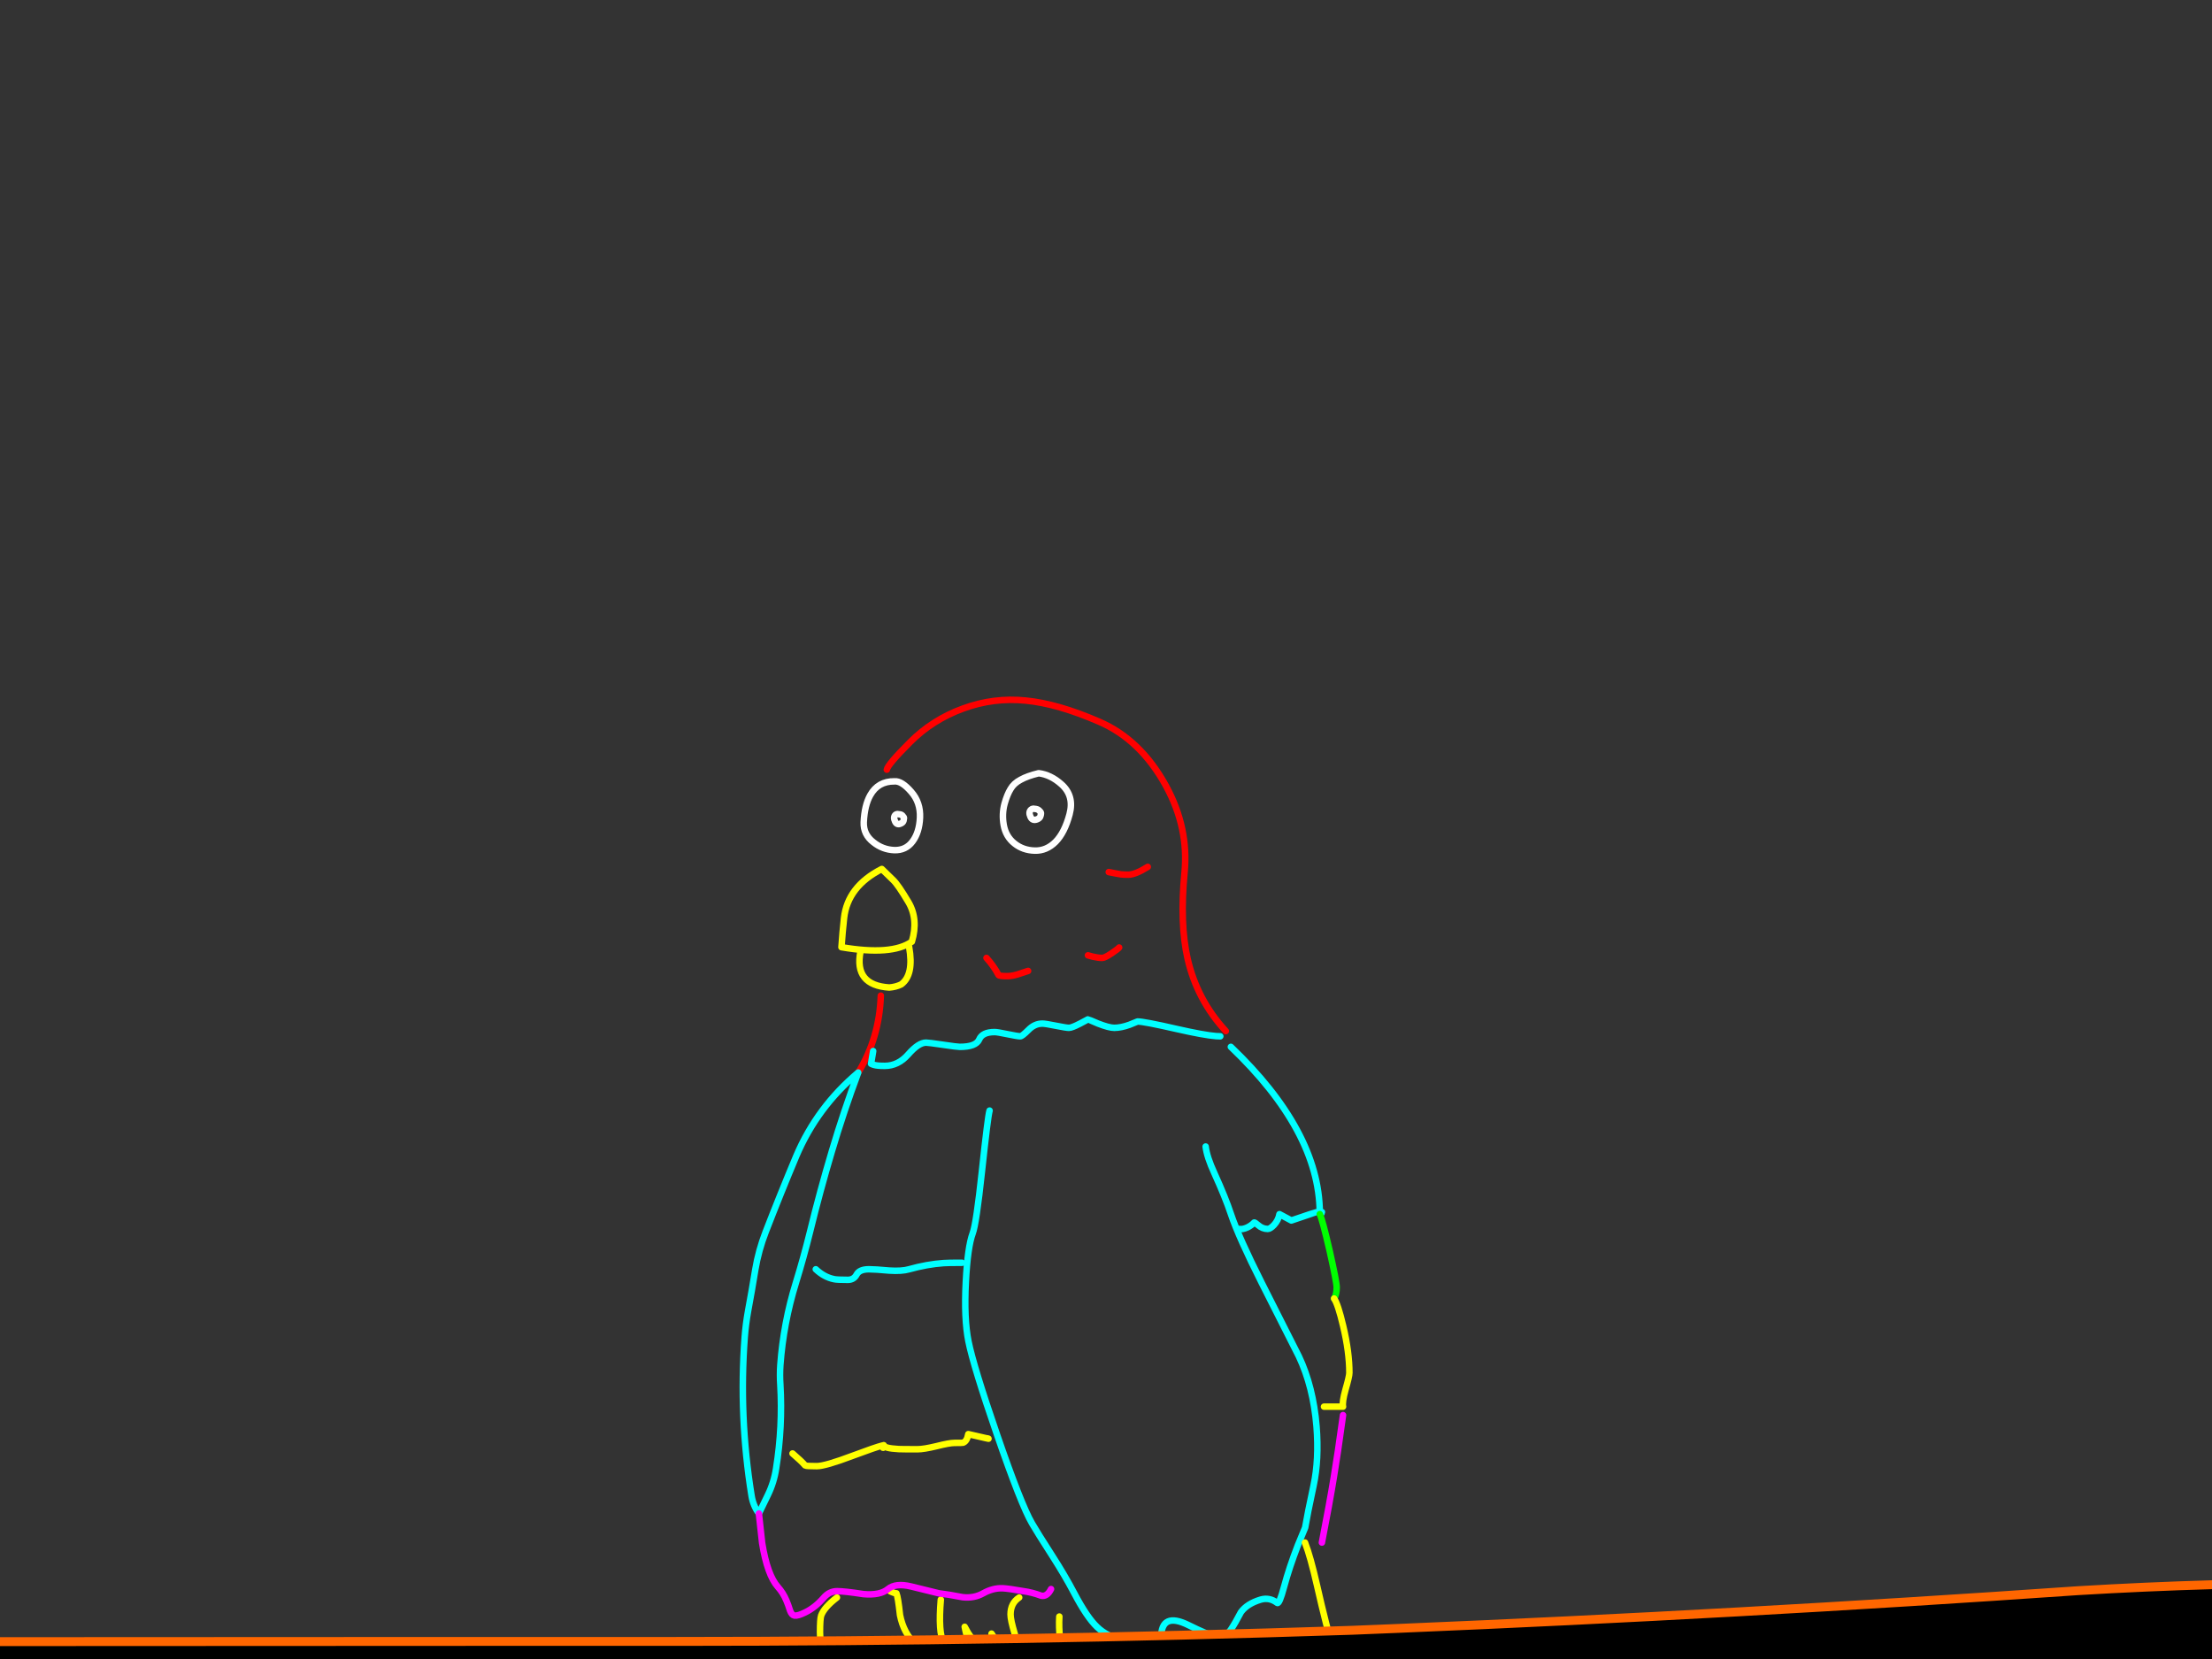 <?xml version="1.0" encoding="utf-8"?>
<svg id="EdithAnim12" image-rendering="inherit" baseProfile="basic" version="1.1" x="0px" y="0px" width="800" height="600" xmlns="http://www.w3.org/2000/svg" xmlns:xlink="http://www.w3.org/1999/xlink">
  <rect width="100%" height="100%" fill="#333333" stroke="none"/>
  <g id="14_JurorParrotf110r1" overflow="visible">
    <g id="Parrot">
      <path id="Layer2_0_1_STROKES" stroke="#FFF" stroke-width="2.352" stroke-linejoin="round" stroke-linecap="round" fill="none" d="M375.654,279.65 Q380.005,280.179 383.886,283.648 388.59,287.823 386.826,294.467 385.062,301.112 381.769,304.463 378.476,307.756 374.243,307.638 369.95,307.521 366.893,305.051 363.776,302.582 363.012,298.407 362.306,294.408 363.306,290.704 364.247,287.352 365.482,285.353 366.658,283.295 369.127,282.002 371.538,280.649 375.654,279.65Z M376.124,293.468 Q375.536,292.703 374.654,292.586 373.714,292.468 373.655,292.468 373.302,292.468 372.89,292.821 371.891,293.703 372.714,295.467 373.42,296.937 375.007,296.349 376.124,295.937 376.301,295.114 376.477,294.526 376.477,294.291 376.536,293.82 376.124,293.468Z M323.498,282.59 Q326.086,282.354 329.555,286.353 332.965,290.234 332.73,295.702 332.495,301.053 330.025,304.346 327.614,307.58 323.44,307.462 319.206,307.286 315.913,304.64 312.209,301.817 312.385,297.348 312.679,291.233 314.737,287.588 317.56,282.531 323.498,282.59Z M326.615,295.29 Q326.203,294.585 325.439,294.526 324.557,294.408 324.498,294.408 324.263,294.408 323.851,294.702 322.969,295.526 323.734,297.113 324.38,298.466 325.674,297.878 326.615,297.525 326.791,296.76 326.909,296.29 326.909,296.055 327.026,295.643 326.615,295.29Z" test="Parrot"/>
      <path id="Layer2_0_2_STROKES" stroke="#F00" stroke-width="2.352" stroke-linejoin="round" stroke-linecap="round" fill="none" d="M400.997,315.4 Q404.525,316.106 405.407,316.223 406.289,316.341 408.053,316.341 410.581,316.341 415.109,313.518 M393.47,345.506 L395.176,345.976 Q397.175,346.446 398.645,346.446 399.527,346.446 401.996,344.8 404.29,343.271 404.76,342.683 M443.333,372.906 Q432.925,361.617 429.515,346.74 426.634,334.04 428.398,315.635 429.985,299.406 421.694,284.236 412.522,267.478 397.528,261.01 382.534,254.483 370.95,253.366 359.366,252.19 348.312,256.247 337.199,260.304 329.084,268.478 321.029,276.533 320.735,278.356 M318.559,360.088 Q318.03,375.435 310.386,387.9 M356.779,346.446 Q359.425,349.386 361.13,352.62 361.366,353.032 364.306,353.032 365.834,353.032 367.892,352.444 368.304,352.326 371.832,351.15" test="Parrot"/>
      <path id="Layer2_0_3_STROKES" stroke="#0FF" stroke-width="2.352" stroke-linejoin="round" stroke-linecap="round" fill="none" d="M315.796,380.139 L315.031,384.725 Q316.09,385.254 317.383,385.372 318.206,385.49 319.97,385.49 324.851,385.49 328.496,381.315 332.201,377.081 334.906,377.081 335.846,377.081 341.021,377.846 346.136,378.61 347.136,378.61 352.957,378.61 354.133,375.964 355.25,373.259 359.719,373.259 360.719,373.259 364.364,374.024 368.069,374.788 369.01,374.788 369.656,374.788 371.95,372.495 374.184,370.202 377.006,370.202 378.006,370.202 381.828,370.966 385.65,371.73 386.591,371.73 387.649,371.73 390.589,370.202 392.059,369.437 393.47,368.673 393.647,368.673 397.175,370.202 401.114,371.73 402.996,371.73 405.407,371.73 408.523,370.613 410.052,370.025 411.404,369.437 413.756,369.437 425.575,372.142 435.395,374.376 439.805,374.729 440.687,374.788 441.334,374.788 M357.896,401.66 Q357.25,403.835 355.133,423.592 353.075,442.702 351.781,446.054 349.958,450.993 349.312,463.576 348.606,476.924 350.252,485.097 352.075,494.152 360.601,518.907 369.362,544.308 373.243,550.953 375.066,554.128 380.593,562.713 385.062,569.651 388.531,576.237 393.118,584.939 396.763,588.408 400.468,591.995 406.171,593.112 409.993,593.877 415.932,595.288 419.93,595.758 419.93,592.348 419.93,582.822 429.868,587.762 436.865,591.231 439.276,591.701 443.156,592.466 445.214,589.29 446.743,586.997 448.801,583.058 451.036,580 455.916,578.53 459.091,577.589 461.914,579.706 462.678,580.294 464.383,573.944 466.324,566.77 469.381,558.891 L472.027,552.482 Q472.792,547.895 475.085,537.194 477.084,527.786 476.143,515.908 474.967,501.561 469.734,490.506 469.44,489.918 456.328,463.988 447.978,447.406 445.214,439.174 443.156,433 439.217,424.356 436.453,418.359 436.042,414.654 M477.966,438.762 Q477.26,438.351 476.202,438.351 476.026,438.351 467.029,441.408 465.089,440.35 462.737,439.115 462.325,441.35 460.738,443.055 459.385,444.466 458.503,444.466 456.563,444.466 454.975,443.055 453.682,441.938 453.564,442.173 452.564,443.231 451.094,443.937 449.389,444.701 448.213,444.466 M445.156,378.61 Q476.966,409.01 477.319,438.351 L478.084,438.351 M310.386,387.9 Q305.153,401.895 300.86,416.36 296.568,430.766 292.981,445.407 290.688,454.697 287.866,463.87 283.338,478.511 282.221,493.74 281.986,497.327 282.221,500.796 283.103,515.908 280.692,531.078 279.928,536.135 277.693,540.722 276.047,544.073 274.459,547.366 272.401,544.602 271.813,540.957 267.168,512.262 269.344,483.509 269.696,478.923 270.52,474.336 271.931,466.751 273.166,459.166 274.342,452.169 276.929,445.524 282.28,431.706 287.983,418.124 295.51,400.425 310.386,387.9Z M295.039,459.048 Q298.097,461.93 301.684,462.635 302.742,462.87 306.623,462.87 308.798,462.87 309.798,460.989 310.798,459.048 314.267,459.048 316.56,459.048 321.617,459.519 326.144,459.813 328.79,459.048 335.317,457.226 341.256,456.814 342.844,456.696 347.9,456.696" test="Parrot"/>
      <path id="Layer2_0_4_STROKES" stroke="#0F0" stroke-width="2.352" stroke-linejoin="round" stroke-linecap="round" fill="none" d="M482.494,469.632 Q483.434,468.162 483.434,465.575 483.434,463.752 480.906,452.463 478.26,440.997 477.319,439.115" test="Parrot"/>
      <path id="Layer2_0_5_STROKES" stroke="#FF0" stroke-width="2.352" stroke-linejoin="round" stroke-linecap="round" fill="none" d="M478.848,508.734 L485.728,508.734 Q485.375,507.088 486.61,502.619 488.021,497.739 488.021,496.504 488.021,489.095 485.786,479.628 483.905,471.632 482.494,469.632 M318.912,314.283 Q306.564,320.574 305.27,331.982 304.682,337.215 304.33,342.566 322.616,345.682 329.79,340.566 332.201,332.452 328.555,326.278 324.851,320.045 323.087,318.34 321.323,316.576 318.912,314.283Z M311.209,344.094 Q308.798,356.325 321.617,357.148 323.969,356.972 325.909,356.031 330.613,352.62 328.79,342.448 M286.631,525.669 Q289.865,528.432 291.217,530.02 291.57,530.255 295.392,530.255 298.45,530.255 308.563,526.433 316.736,523.376 319.147,522.788 319.441,522.67 319.618,522.67 319.676,523.787 325.027,524.081 326.144,524.14 331.848,524.14 334.082,524.14 338.728,523.023 343.373,521.847 345.196,521.847 348.018,521.847 348.253,521.788 349.723,521.318 350.194,518.672 359.366,520.788 357.073,520.2 M319.147,522.788 Q318.853,522.905 319.088,523.317 319.618,524.14 319.618,522.67 M302.683,577.766 Q298.038,581.352 296.98,584.292 296.568,585.527 296.568,590.349 296.568,596.699 300.272,598.757 303.095,600.286 314.267,601.462 314.267,599.58 313.914,597.993 316.266,598.875 319.618,599.933 L323.44,599.933 Q321.911,597.934 320.676,596.288 323.322,597.228 325.733,598.404 L331.084,598.404 331.084,594.582 Q326.85,590.819 325.498,584.116 324.792,577.589 324.204,576.237 323.44,576.237 321.911,575.472 M340.256,578.53 Q339.257,590.525 341.315,594.053 343.079,597.111 350.194,597.64 L350.194,593.054 Q349.547,591.76 348.9,588.35 349.076,588.585 349.194,588.879 352.546,595.641 358.602,596.876 L358.602,590.819 Q359.366,592.054 360.307,593.23 363.365,596.876 367.01,597.64 L367.834,597.64 Q368.245,595.17 366.952,590.76 365.482,585.88 365.482,583.881 365.482,579.824 368.598,577.766 M383.122,584.645 Q382.181,599.698 393.059,627.452 397.704,639.329 402.29,646.914 407.23,655.029 410.287,655.029 414.638,655.029 415.697,654.558 419.284,652.971 419.813,646.62 422.576,647.973 429.75,648.914 436.042,648.914 438.1,642.446 439.393,638.447 439.628,637.977 440.746,635.919 442.862,635.919 443.686,635.919 452.035,638.976 453.329,638.976 455.504,635.154 457.856,631.038 459.679,630.568 464.03,629.333 470.146,628.451 474.497,627.334 476.555,622.924 477.79,622.924 479.906,623.336 482.023,623.688 482.67,623.688 L482.67,598.404 Q479.612,587.938 476.378,573.65 473.909,562.83 471.968,557.891" test="Parrot"/>
      <path id="Layer2_0_6_STROKES" stroke="#F0F" stroke-width="2.352" stroke-linejoin="round" stroke-linecap="round" fill="none" d="M274.459,547.366 L275.635,558.068 Q277.517,569.651 281.339,573.944 283.279,576.119 284.396,578.824 285.043,580.294 285.749,582.528 286.337,584.116 287.336,584.292 288.571,584.469 291.276,583.116 294.863,581.352 297.862,577.883 299.92,575.472 302.742,575.472 305.447,575.472 312.268,576.531 318.324,577.06 321.146,574.708 323.91,572.415 329.496,573.767 332.671,574.532 339.551,576.237 343.02,576.648 348.136,577.648 352.252,578.118 355.603,576.237 359.072,574.296 362.6,574.414 364.835,574.532 370.186,575.472 373.243,575.884 376.595,577.119 378.712,577.53 380.123,574.708 M478.084,557.891 Q480.847,543.779 482.435,534.018 483.728,526.374 485.728,511.792 M432.925,728.588 Q436.218,738.113 437.1,739.524 438.394,741.582 441.686,741.582 442.921,741.582 443.274,741.465 444.92,740.7 446.684,737.76 468.676,759.928 470.087,759.928 478.907,759.928 482.67,744.699 484.963,735.526 484.963,724.413 484.963,717.416 483.434,710.771 482.435,706.42 480.377,701.01" test="Parrot"/>
      <path id="Layer2_0_7_STROKES" stroke="#F60" stroke-width="2.352" stroke-linejoin="round" stroke-linecap="round" fill="none" d="M412.169,660.38 Q411.581,659.439 410.934,658.498 409.582,656.558 409.111,656.558 L409.111,660.38 Q410.581,669.317 420.401,695.718 431.984,727.059 437.864,727.059 440.393,727.059 446.155,722.12 451.506,717.122 451.624,717.122 452.623,717.122 455.446,717.886 458.327,718.65 459.268,718.65 462.149,718.65 464.971,712.888 466.912,708.89 467.382,706.361 474.026,706.361 477.378,702.951 480.73,699.482 484.199,699.482 484.199,696.836 484.61,690.956 484.963,685.076 484.963,684.488 484.963,679.137 481.553,667.259 477.672,653.853 477.319,651.207 476.731,647.091 476.966,639.976 477.319,632.508 477.319,629.804 L476.555,629.804" test="Parrot"/>
    </g>
    <g id="JuryBoxFront">
      <path fill="#000" stroke="none" d="M-3685.004,607.409 L-3720.907,565.468 -3723.886,773.078 Q-3710.719,773.079 -3692.249,773.078 L-3685.004,607.409 M1051.697,585.835 L1049.523,585.835 1020.785,614.09 1020.785,766.235 Q1037.664,766.262 1051.697,766.235 L1051.697,585.835 M775.662,605.155 Q655.717,607.892 536.013,614.734 414.539,620.611 292.984,621.335 168.37,622.06 43.756,621.899 -77.799,621.738 -199.354,621.335 -327.832,620.933 -456.31,619.403 -583.017,617.954 -709.643,615.861 -835.385,613.849 -961.125,617.069 -1085.578,620.208 -1210.112,626.97 -1331.264,632.203 -1452.658,630.351 -1580.492,628.339 -1708.246,620.45 -1827.305,612.48 -1946.848,610.79 -2065.827,609.18 -2184.886,610.226 -2312.64,611.353 -2440.393,613.285 -2568.63,615.298 -2696.786,617.23 -2824.056,619.162 -2951.488,621.255 -3075.458,623.348 -3199.508,624.314 -3323.076,625.28 -3446.966,622.865 -3566.347,620.53 -3685.004,607.409 L-3692.249,773.078 Q-3360.657,772.933 -1317.821,769.697 626.855,766.549 1020.785,766.235 L1020.785,614.09 Q898.505,602.418 775.662,605.155 M505.665,588.894 Q497.283,589.286 488.921,589.618 366.642,593.643 244.362,593.643 207.309,593.643 170.222,593.643 80.82,593.667 -8.649,593.724 -21.913,593.733 -35.215,593.724 -149.996,593.612 -264.881,591.953 -301.71,591.424 -338.539,590.343 -375.379,590.098 -412.276,589.779 -439.885,589.621 -467.58,589.377 -495.214,588.647 -522.883,588.25 -651.2,586.479 -779.598,585.191 -879.478,584.208 -979.319,588.572 -993.96,589.259 -1008.62,590.021 -1129.451,595.575 -1250.04,601.935 L-1507.721,603.223 Q-1637.003,597.024 -1766.125,589.055 -1883.092,580.924 -2000.783,579.797 -2128.053,578.509 -2255.163,580.28 -2379.294,582.051 -2503.586,584.547 -2620.553,586.962 -2737.6,589.457 -2856.578,591.953 -2975.718,593.885 -3101.218,595.897 -3227.04,594.287 -3348.917,592.758 -3470.632,584.708 -3595.891,577.221 -3720.907,565.468 L-3685.004,607.409 Q-3566.347,620.53 -3446.966,622.865 -3323.076,625.28 -3199.508,624.314 -3075.458,623.348 -2951.488,621.255 -2824.056,619.162 -2696.786,617.23 -2568.63,615.298 -2440.393,613.285 -2312.64,611.353 -2184.886,610.226 -2065.827,609.18 -1946.848,610.79 -1827.305,612.48 -1708.246,620.45 -1580.492,628.339 -1452.658,630.351 -1331.264,632.203 -1210.112,626.97 -1085.578,620.208 -961.125,617.069 -835.385,613.849 -709.643,615.861 -583.017,617.954 -456.31,619.403 -327.832,620.933 -199.354,621.335 -77.799,621.738 43.756,621.899 168.37,622.06 292.984,621.335 414.539,620.611 536.013,614.734 655.717,607.892 775.662,605.155 898.505,602.418 1020.785,614.09 L1049.523,585.835 1049.604,584.547 Q1019,581.88 990.355,579.234 967.658,577.118 944.953,575.611 848.41,569.49 751.512,575.289 628.719,583.808 505.665,588.894Z" test="JuryBoxFront" stroke-width="1.61"/>
      <path id="Layer1_0_1_STROKES" stroke="#F60" stroke-width="3.22" stroke-linejoin="round" stroke-linecap="round" fill="none" d="M1049.644,584.587 Q1019,581.88 990.355,579.234 967.658,577.118 944.953,575.651 848.41,569.49 751.512,575.289 628.719,583.808 505.665,588.934 497.283,589.286 488.921,589.618 366.642,593.643 244.362,593.643 207.309,593.643 170.262,593.643 80.82,593.667 -8.649,593.724 -21.913,593.733 -35.174,593.724 -149.996,593.612 -264.881,591.953 -301.71,591.424 -338.539,590.383 -375.379,590.098 -412.236,589.819 -439.885,589.621 -467.54,589.417 -495.214,588.647 -522.883,588.25 -651.2,586.479 -779.598,585.191 -879.478,584.208 -979.278,588.612 -993.96,589.259 -1008.62,590.021 -1129.451,595.575 -1250.04,601.935 L-1507.721,603.223 Q-1637.003,597.024 -1766.125,589.055 -1883.092,580.924 -2000.783,579.797 -2128.053,578.509 -2255.163,580.28 -2379.294,582.051 -2503.586,584.547 -2620.553,586.962 -2737.6,589.457 -2856.578,591.953 -2975.718,593.885 -3101.218,595.897 -3227.04,594.287 -3348.917,592.758 -3470.632,584.708 -3595.891,577.221 -3720.907,565.468 L-3685.004,607.409 Q-3566.347,620.53 -3446.966,622.865 -3323.076,625.28 -3199.508,624.314 -3075.458,623.348 -2951.488,621.255 -2824.056,619.162 -2696.786,617.23 -2568.63,615.298 -2440.393,613.285 -2312.64,611.353 -2184.886,610.226 -2065.827,609.18 -1946.848,610.79 -1827.305,612.48 -1708.246,620.45 -1580.492,628.339 -1452.658,630.351 -1331.264,632.203 -1210.112,626.97 -1085.578,620.208 -961.125,617.069 -835.385,613.849 -709.643,615.861 -583.017,617.954 -456.31,619.403 -327.832,620.933 -199.354,621.335 -77.799,621.738 43.756,621.899 168.37,622.06 292.984,621.335 414.539,620.611 536.013,614.734 655.717,607.892 775.662,605.155 898.505,602.418 1020.785,614.09 L1049.523,585.835 M1049.644,584.587 Q1050.669,584.695 1051.697,584.788 L1051.697,585.835 1051.697,766.235 1051.697,784.267 M1020.785,784.267 L1020.785,766.275 M-3692.249,773.078 L-3692.732,784.267 M1020.785,766.275 L1020.785,614.09 M-3724.047,784.267 L-3723.886,773.078 -3720.907,565.468 M-3685.004,607.409 L-3692.249,773.078" test="JuryBoxFront"/>
    </g>
  </g>
</svg>